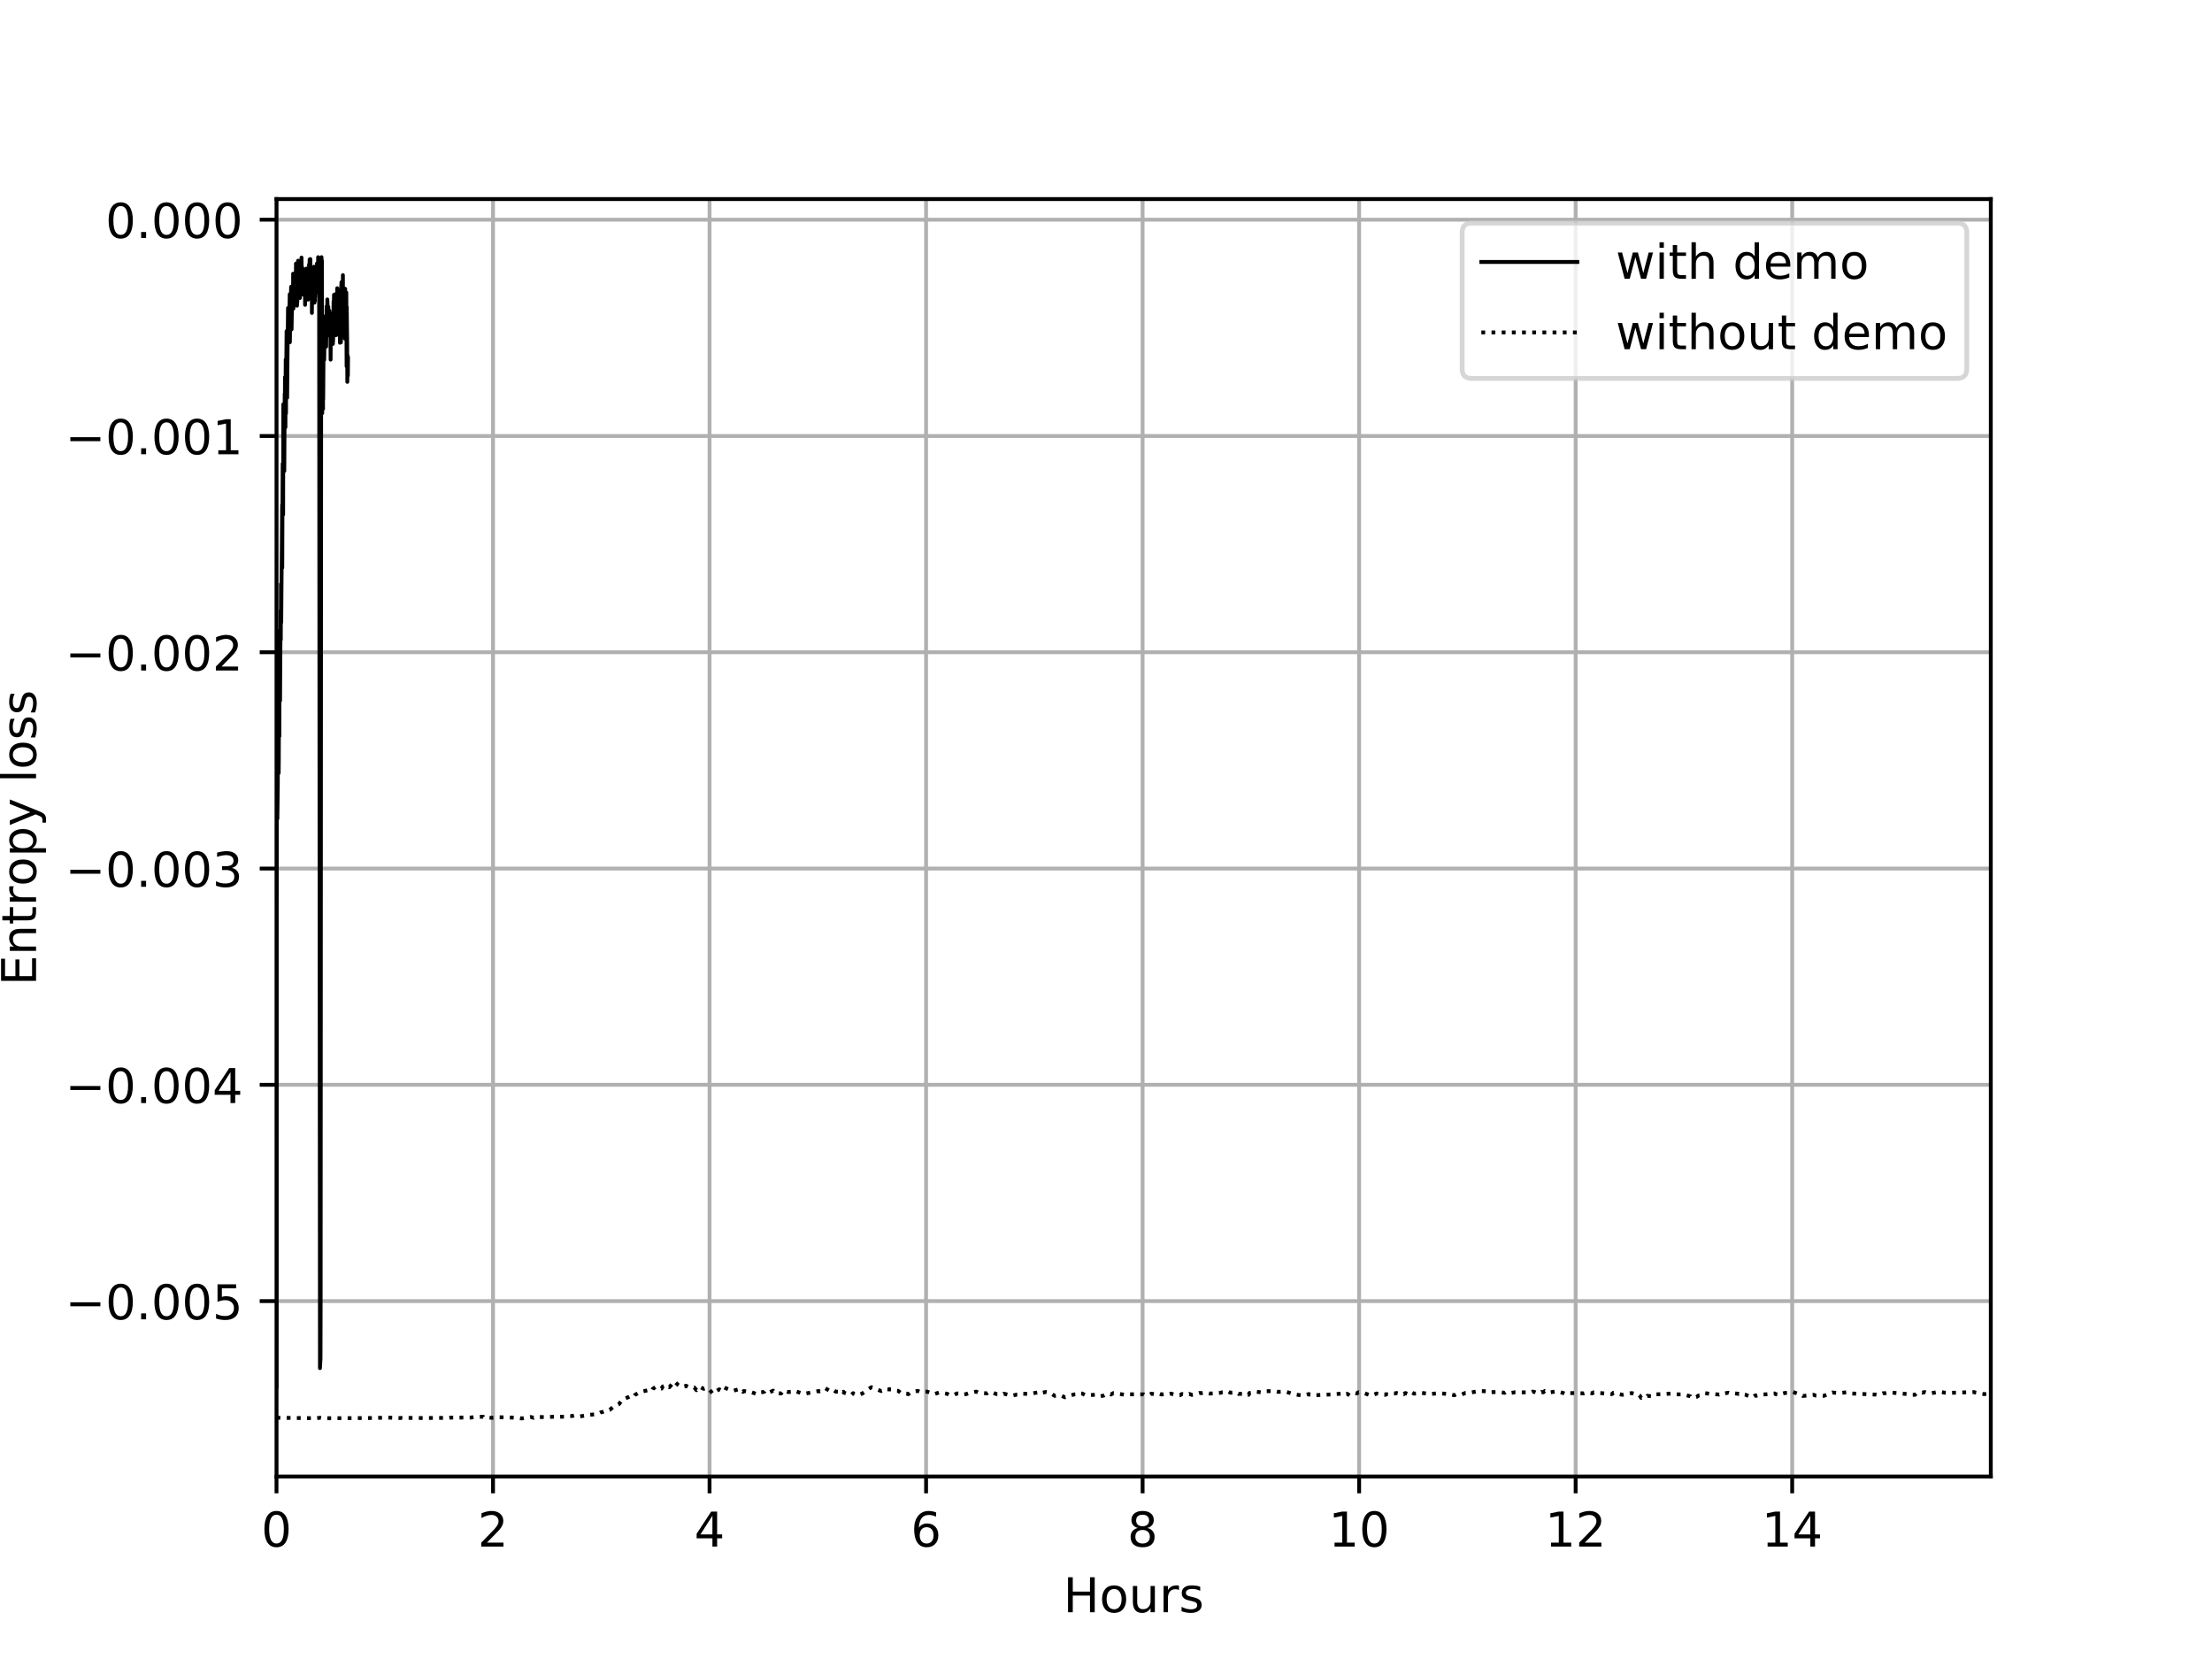 <?xml version="1.0" encoding="utf-8" standalone="no"?>
<!DOCTYPE svg PUBLIC "-//W3C//DTD SVG 1.1//EN"
  "http://www.w3.org/Graphics/SVG/1.1/DTD/svg11.dtd">
<!-- Created with matplotlib (https://matplotlib.org/) -->
<svg height="345.6pt" version="1.1" viewBox="0 0 460.8 345.6" width="460.8pt" xmlns="http://www.w3.org/2000/svg" xmlns:xlink="http://www.w3.org/1999/xlink">
 <defs>
  <style type="text/css">
*{stroke-linecap:butt;stroke-linejoin:round;}
  </style>
 </defs>
 <g id="figure_1">
  <g id="patch_1">
   <path d="M 0 345.6
L 460.8 345.6
L 460.8 0
L 0 0
z
" style="fill:#ffffff;"/>
  </g>
  <g id="axes_1">
   <g id="patch_2">
    <path d="M 57.6 307.584
L 414.72 307.584
L 414.72 41.472
L 57.6 41.472
z
" style="fill:#ffffff;"/>
   </g>
   <g id="matplotlib.axis_1">
    <g id="xtick_1">
     <g id="line2d_1">
      <path clip-path="url(#p674a48232e)" d="M 57.6 307.584
L 57.6 41.472
" style="fill:none;stroke:#b0b0b0;stroke-linecap:square;stroke-width:0.8;"/>
     </g>
     <g id="line2d_2">
      <defs>
       <path d="M 0 0
L 0 3.5
" id="m08e0ac3ae7" style="stroke:#000000;stroke-width:0.8;"/>
      </defs>
      <g>
       <use style="stroke:#000000;stroke-width:0.8;" x="57.6" xlink:href="#m08e0ac3ae7" y="307.584"/>
      </g>
     </g>
     <g id="text_1">
      <!-- 0 -->
      <defs>
       <path d="M 31.781 66.406
Q 24.172 66.406 20.328 58.906
Q 16.5 51.422 16.5 36.375
Q 16.5 21.391 20.328 13.891
Q 24.172 6.391 31.781 6.391
Q 39.453 6.391 43.281 13.891
Q 47.125 21.391 47.125 36.375
Q 47.125 51.422 43.281 58.906
Q 39.453 66.406 31.781 66.406
z
M 31.781 74.219
Q 44.047 74.219 50.516 64.516
Q 56.984 54.828 56.984 36.375
Q 56.984 17.969 50.516 8.266
Q 44.047 -1.422 31.781 -1.422
Q 19.531 -1.422 13.062 8.266
Q 6.594 17.969 6.594 36.375
Q 6.594 54.828 13.062 64.516
Q 19.531 74.219 31.781 74.219
z
" id="DejaVuSans-48"/>
      </defs>
      <g transform="translate(54.419 322.182)scale(0.1 -0.1)">
       <use xlink:href="#DejaVuSans-48"/>
      </g>
     </g>
    </g>
    <g id="xtick_2">
     <g id="line2d_3">
      <path clip-path="url(#p674a48232e)" d="M 102.706 307.584
L 102.706 41.472
" style="fill:none;stroke:#b0b0b0;stroke-linecap:square;stroke-width:0.8;"/>
     </g>
     <g id="line2d_4">
      <g>
       <use style="stroke:#000000;stroke-width:0.8;" x="102.706" xlink:href="#m08e0ac3ae7" y="307.584"/>
      </g>
     </g>
     <g id="text_2">
      <!-- 2 -->
      <defs>
       <path d="M 19.188 8.297
L 53.609 8.297
L 53.609 0
L 7.328 0
L 7.328 8.297
Q 12.938 14.109 22.625 23.891
Q 32.328 33.688 34.812 36.531
Q 39.547 41.844 41.422 45.531
Q 43.312 49.219 43.312 52.781
Q 43.312 58.594 39.234 62.25
Q 35.156 65.922 28.609 65.922
Q 23.969 65.922 18.812 64.312
Q 13.672 62.703 7.812 59.422
L 7.812 69.391
Q 13.766 71.781 18.938 73
Q 24.125 74.219 28.422 74.219
Q 39.75 74.219 46.484 68.547
Q 53.219 62.891 53.219 53.422
Q 53.219 48.922 51.531 44.891
Q 49.859 40.875 45.406 35.406
Q 44.188 33.984 37.641 27.219
Q 31.109 20.453 19.188 8.297
z
" id="DejaVuSans-50"/>
      </defs>
      <g transform="translate(99.525 322.182)scale(0.1 -0.1)">
       <use xlink:href="#DejaVuSans-50"/>
      </g>
     </g>
    </g>
    <g id="xtick_3">
     <g id="line2d_5">
      <path clip-path="url(#p674a48232e)" d="M 147.812 307.584
L 147.812 41.472
" style="fill:none;stroke:#b0b0b0;stroke-linecap:square;stroke-width:0.8;"/>
     </g>
     <g id="line2d_6">
      <g>
       <use style="stroke:#000000;stroke-width:0.8;" x="147.812" xlink:href="#m08e0ac3ae7" y="307.584"/>
      </g>
     </g>
     <g id="text_3">
      <!-- 4 -->
      <defs>
       <path d="M 37.797 64.312
L 12.891 25.391
L 37.797 25.391
z
M 35.203 72.906
L 47.609 72.906
L 47.609 25.391
L 58.016 25.391
L 58.016 17.188
L 47.609 17.188
L 47.609 0
L 37.797 0
L 37.797 17.188
L 4.891 17.188
L 4.891 26.703
z
" id="DejaVuSans-52"/>
      </defs>
      <g transform="translate(144.631 322.182)scale(0.1 -0.1)">
       <use xlink:href="#DejaVuSans-52"/>
      </g>
     </g>
    </g>
    <g id="xtick_4">
     <g id="line2d_7">
      <path clip-path="url(#p674a48232e)" d="M 192.919 307.584
L 192.919 41.472
" style="fill:none;stroke:#b0b0b0;stroke-linecap:square;stroke-width:0.8;"/>
     </g>
     <g id="line2d_8">
      <g>
       <use style="stroke:#000000;stroke-width:0.8;" x="192.919" xlink:href="#m08e0ac3ae7" y="307.584"/>
      </g>
     </g>
     <g id="text_4">
      <!-- 6 -->
      <defs>
       <path d="M 33.016 40.375
Q 26.375 40.375 22.484 35.828
Q 18.609 31.297 18.609 23.391
Q 18.609 15.531 22.484 10.953
Q 26.375 6.391 33.016 6.391
Q 39.656 6.391 43.531 10.953
Q 47.406 15.531 47.406 23.391
Q 47.406 31.297 43.531 35.828
Q 39.656 40.375 33.016 40.375
z
M 52.594 71.297
L 52.594 62.312
Q 48.875 64.062 45.094 64.984
Q 41.312 65.922 37.594 65.922
Q 27.828 65.922 22.672 59.328
Q 17.531 52.734 16.797 39.406
Q 19.672 43.656 24.016 45.922
Q 28.375 48.188 33.594 48.188
Q 44.578 48.188 50.953 41.516
Q 57.328 34.859 57.328 23.391
Q 57.328 12.156 50.688 5.359
Q 44.047 -1.422 33.016 -1.422
Q 20.359 -1.422 13.672 8.266
Q 6.984 17.969 6.984 36.375
Q 6.984 53.656 15.188 63.938
Q 23.391 74.219 37.203 74.219
Q 40.922 74.219 44.703 73.484
Q 48.484 72.75 52.594 71.297
z
" id="DejaVuSans-54"/>
      </defs>
      <g transform="translate(189.737 322.182)scale(0.1 -0.1)">
       <use xlink:href="#DejaVuSans-54"/>
      </g>
     </g>
    </g>
    <g id="xtick_5">
     <g id="line2d_9">
      <path clip-path="url(#p674a48232e)" d="M 238.025 307.584
L 238.025 41.472
" style="fill:none;stroke:#b0b0b0;stroke-linecap:square;stroke-width:0.8;"/>
     </g>
     <g id="line2d_10">
      <g>
       <use style="stroke:#000000;stroke-width:0.8;" x="238.025" xlink:href="#m08e0ac3ae7" y="307.584"/>
      </g>
     </g>
     <g id="text_5">
      <!-- 8 -->
      <defs>
       <path d="M 31.781 34.625
Q 24.75 34.625 20.719 30.859
Q 16.703 27.094 16.703 20.516
Q 16.703 13.922 20.719 10.156
Q 24.75 6.391 31.781 6.391
Q 38.812 6.391 42.859 10.172
Q 46.922 13.969 46.922 20.516
Q 46.922 27.094 42.891 30.859
Q 38.875 34.625 31.781 34.625
z
M 21.922 38.812
Q 15.578 40.375 12.031 44.719
Q 8.5 49.078 8.5 55.328
Q 8.5 64.062 14.719 69.141
Q 20.953 74.219 31.781 74.219
Q 42.672 74.219 48.875 69.141
Q 55.078 64.062 55.078 55.328
Q 55.078 49.078 51.531 44.719
Q 48 40.375 41.703 38.812
Q 48.828 37.156 52.797 32.312
Q 56.781 27.484 56.781 20.516
Q 56.781 9.906 50.312 4.234
Q 43.844 -1.422 31.781 -1.422
Q 19.734 -1.422 13.25 4.234
Q 6.781 9.906 6.781 20.516
Q 6.781 27.484 10.781 32.312
Q 14.797 37.156 21.922 38.812
z
M 18.312 54.391
Q 18.312 48.734 21.844 45.562
Q 25.391 42.391 31.781 42.391
Q 38.141 42.391 41.719 45.562
Q 45.312 48.734 45.312 54.391
Q 45.312 60.062 41.719 63.234
Q 38.141 66.406 31.781 66.406
Q 25.391 66.406 21.844 63.234
Q 18.312 60.062 18.312 54.391
z
" id="DejaVuSans-56"/>
      </defs>
      <g transform="translate(234.844 322.182)scale(0.1 -0.1)">
       <use xlink:href="#DejaVuSans-56"/>
      </g>
     </g>
    </g>
    <g id="xtick_6">
     <g id="line2d_11">
      <path clip-path="url(#p674a48232e)" d="M 283.131 307.584
L 283.131 41.472
" style="fill:none;stroke:#b0b0b0;stroke-linecap:square;stroke-width:0.8;"/>
     </g>
     <g id="line2d_12">
      <g>
       <use style="stroke:#000000;stroke-width:0.8;" x="283.131" xlink:href="#m08e0ac3ae7" y="307.584"/>
      </g>
     </g>
     <g id="text_6">
      <!-- 10 -->
      <defs>
       <path d="M 12.406 8.297
L 28.516 8.297
L 28.516 63.922
L 10.984 60.406
L 10.984 69.391
L 28.422 72.906
L 38.281 72.906
L 38.281 8.297
L 54.391 8.297
L 54.391 0
L 12.406 0
z
" id="DejaVuSans-49"/>
      </defs>
      <g transform="translate(276.769 322.182)scale(0.1 -0.1)">
       <use xlink:href="#DejaVuSans-49"/>
       <use x="63.623" xlink:href="#DejaVuSans-48"/>
      </g>
     </g>
    </g>
    <g id="xtick_7">
     <g id="line2d_13">
      <path clip-path="url(#p674a48232e)" d="M 328.237 307.584
L 328.237 41.472
" style="fill:none;stroke:#b0b0b0;stroke-linecap:square;stroke-width:0.8;"/>
     </g>
     <g id="line2d_14">
      <g>
       <use style="stroke:#000000;stroke-width:0.8;" x="328.237" xlink:href="#m08e0ac3ae7" y="307.584"/>
      </g>
     </g>
     <g id="text_7">
      <!-- 12 -->
      <g transform="translate(321.875 322.182)scale(0.1 -0.1)">
       <use xlink:href="#DejaVuSans-49"/>
       <use x="63.623" xlink:href="#DejaVuSans-50"/>
      </g>
     </g>
    </g>
    <g id="xtick_8">
     <g id="line2d_15">
      <path clip-path="url(#p674a48232e)" d="M 373.344 307.584
L 373.344 41.472
" style="fill:none;stroke:#b0b0b0;stroke-linecap:square;stroke-width:0.8;"/>
     </g>
     <g id="line2d_16">
      <g>
       <use style="stroke:#000000;stroke-width:0.8;" x="373.344" xlink:href="#m08e0ac3ae7" y="307.584"/>
      </g>
     </g>
     <g id="text_8">
      <!-- 14 -->
      <g transform="translate(366.981 322.182)scale(0.1 -0.1)">
       <use xlink:href="#DejaVuSans-49"/>
       <use x="63.623" xlink:href="#DejaVuSans-52"/>
      </g>
     </g>
    </g>
    <g id="text_9">
     <!-- Hours -->
     <defs>
      <path d="M 9.812 72.906
L 19.672 72.906
L 19.672 43.016
L 55.516 43.016
L 55.516 72.906
L 65.375 72.906
L 65.375 0
L 55.516 0
L 55.516 34.719
L 19.672 34.719
L 19.672 0
L 9.812 0
z
" id="DejaVuSans-72"/>
      <path d="M 30.609 48.391
Q 23.391 48.391 19.188 42.75
Q 14.984 37.109 14.984 27.297
Q 14.984 17.484 19.156 11.844
Q 23.344 6.203 30.609 6.203
Q 37.797 6.203 41.984 11.859
Q 46.188 17.531 46.188 27.297
Q 46.188 37.016 41.984 42.703
Q 37.797 48.391 30.609 48.391
z
M 30.609 56
Q 42.328 56 49.016 48.375
Q 55.719 40.766 55.719 27.297
Q 55.719 13.875 49.016 6.219
Q 42.328 -1.422 30.609 -1.422
Q 18.844 -1.422 12.172 6.219
Q 5.516 13.875 5.516 27.297
Q 5.516 40.766 12.172 48.375
Q 18.844 56 30.609 56
z
" id="DejaVuSans-111"/>
      <path d="M 8.5 21.578
L 8.5 54.688
L 17.484 54.688
L 17.484 21.922
Q 17.484 14.156 20.5 10.266
Q 23.531 6.391 29.594 6.391
Q 36.859 6.391 41.078 11.031
Q 45.312 15.672 45.312 23.688
L 45.312 54.688
L 54.297 54.688
L 54.297 0
L 45.312 0
L 45.312 8.406
Q 42.047 3.422 37.719 1
Q 33.406 -1.422 27.688 -1.422
Q 18.266 -1.422 13.375 4.438
Q 8.5 10.297 8.5 21.578
z
M 31.109 56
z
" id="DejaVuSans-117"/>
      <path d="M 41.109 46.297
Q 39.594 47.172 37.812 47.578
Q 36.031 48 33.891 48
Q 26.266 48 22.188 43.047
Q 18.109 38.094 18.109 28.812
L 18.109 0
L 9.078 0
L 9.078 54.688
L 18.109 54.688
L 18.109 46.188
Q 20.953 51.172 25.484 53.578
Q 30.031 56 36.531 56
Q 37.453 56 38.578 55.875
Q 39.703 55.766 41.062 55.516
z
" id="DejaVuSans-114"/>
      <path d="M 44.281 53.078
L 44.281 44.578
Q 40.484 46.531 36.375 47.5
Q 32.281 48.484 27.875 48.484
Q 21.188 48.484 17.844 46.438
Q 14.5 44.391 14.5 40.281
Q 14.5 37.156 16.891 35.375
Q 19.281 33.594 26.516 31.984
L 29.594 31.297
Q 39.156 29.25 43.188 25.516
Q 47.219 21.781 47.219 15.094
Q 47.219 7.469 41.188 3.016
Q 35.156 -1.422 24.609 -1.422
Q 20.219 -1.422 15.453 -0.562
Q 10.688 0.297 5.422 2
L 5.422 11.281
Q 10.406 8.688 15.234 7.391
Q 20.062 6.109 24.812 6.109
Q 31.156 6.109 34.562 8.281
Q 37.984 10.453 37.984 14.406
Q 37.984 18.062 35.516 20.016
Q 33.062 21.969 24.703 23.781
L 21.578 24.516
Q 13.234 26.266 9.516 29.906
Q 5.812 33.547 5.812 39.891
Q 5.812 47.609 11.281 51.797
Q 16.75 56 26.812 56
Q 31.781 56 36.172 55.266
Q 40.578 54.547 44.281 53.078
z
" id="DejaVuSans-115"/>
     </defs>
     <g transform="translate(221.512 335.861)scale(0.1 -0.1)">
      <use xlink:href="#DejaVuSans-72"/>
      <use x="75.195" xlink:href="#DejaVuSans-111"/>
      <use x="136.377" xlink:href="#DejaVuSans-117"/>
      <use x="199.756" xlink:href="#DejaVuSans-114"/>
      <use x="240.869" xlink:href="#DejaVuSans-115"/>
     </g>
    </g>
   </g>
   <g id="matplotlib.axis_2">
    <g id="ytick_1">
     <g id="line2d_17">
      <path clip-path="url(#p674a48232e)" d="M 57.6 271.042
L 414.72 271.042
" style="fill:none;stroke:#b0b0b0;stroke-linecap:square;stroke-width:0.8;"/>
     </g>
     <g id="line2d_18">
      <defs>
       <path d="M 0 0
L -3.5 0
" id="m6e531e4ff1" style="stroke:#000000;stroke-width:0.8;"/>
      </defs>
      <g>
       <use style="stroke:#000000;stroke-width:0.8;" x="57.6" xlink:href="#m6e531e4ff1" y="271.042"/>
      </g>
     </g>
     <g id="text_10">
      <!-- −0.005 -->
      <defs>
       <path d="M 10.594 35.5
L 73.188 35.5
L 73.188 27.203
L 10.594 27.203
z
" id="DejaVuSans-8722"/>
       <path d="M 10.688 12.406
L 21 12.406
L 21 0
L 10.688 0
z
" id="DejaVuSans-46"/>
       <path d="M 10.797 72.906
L 49.516 72.906
L 49.516 64.594
L 19.828 64.594
L 19.828 46.734
Q 21.969 47.469 24.109 47.828
Q 26.266 48.188 28.422 48.188
Q 40.625 48.188 47.75 41.5
Q 54.891 34.812 54.891 23.391
Q 54.891 11.625 47.562 5.094
Q 40.234 -1.422 26.906 -1.422
Q 22.312 -1.422 17.547 -0.641
Q 12.797 0.141 7.719 1.703
L 7.719 11.625
Q 12.109 9.234 16.797 8.062
Q 21.484 6.891 26.703 6.891
Q 35.156 6.891 40.078 11.328
Q 45.016 15.766 45.016 23.391
Q 45.016 31 40.078 35.438
Q 35.156 39.891 26.703 39.891
Q 22.75 39.891 18.812 39.016
Q 14.891 38.141 10.797 36.281
z
" id="DejaVuSans-53"/>
      </defs>
      <g transform="translate(13.592 274.841)scale(0.1 -0.1)">
       <use xlink:href="#DejaVuSans-8722"/>
       <use x="83.789" xlink:href="#DejaVuSans-48"/>
       <use x="147.412" xlink:href="#DejaVuSans-46"/>
       <use x="179.199" xlink:href="#DejaVuSans-48"/>
       <use x="242.822" xlink:href="#DejaVuSans-48"/>
       <use x="306.445" xlink:href="#DejaVuSans-53"/>
      </g>
     </g>
    </g>
    <g id="ytick_2">
     <g id="line2d_19">
      <path clip-path="url(#p674a48232e)" d="M 57.6 225.987
L 414.72 225.987
" style="fill:none;stroke:#b0b0b0;stroke-linecap:square;stroke-width:0.8;"/>
     </g>
     <g id="line2d_20">
      <g>
       <use style="stroke:#000000;stroke-width:0.8;" x="57.6" xlink:href="#m6e531e4ff1" y="225.987"/>
      </g>
     </g>
     <g id="text_11">
      <!-- −0.004 -->
      <g transform="translate(13.592 229.787)scale(0.1 -0.1)">
       <use xlink:href="#DejaVuSans-8722"/>
       <use x="83.789" xlink:href="#DejaVuSans-48"/>
       <use x="147.412" xlink:href="#DejaVuSans-46"/>
       <use x="179.199" xlink:href="#DejaVuSans-48"/>
       <use x="242.822" xlink:href="#DejaVuSans-48"/>
       <use x="306.445" xlink:href="#DejaVuSans-52"/>
      </g>
     </g>
    </g>
    <g id="ytick_3">
     <g id="line2d_21">
      <path clip-path="url(#p674a48232e)" d="M 57.6 180.933
L 414.72 180.933
" style="fill:none;stroke:#b0b0b0;stroke-linecap:square;stroke-width:0.8;"/>
     </g>
     <g id="line2d_22">
      <g>
       <use style="stroke:#000000;stroke-width:0.8;" x="57.6" xlink:href="#m6e531e4ff1" y="180.933"/>
      </g>
     </g>
     <g id="text_12">
      <!-- −0.003 -->
      <defs>
       <path d="M 40.578 39.312
Q 47.656 37.797 51.625 33
Q 55.609 28.219 55.609 21.188
Q 55.609 10.406 48.188 4.484
Q 40.766 -1.422 27.094 -1.422
Q 22.516 -1.422 17.656 -0.516
Q 12.797 0.391 7.625 2.203
L 7.625 11.719
Q 11.719 9.328 16.594 8.109
Q 21.484 6.891 26.812 6.891
Q 36.078 6.891 40.938 10.547
Q 45.797 14.203 45.797 21.188
Q 45.797 27.641 41.281 31.266
Q 36.766 34.906 28.719 34.906
L 20.219 34.906
L 20.219 43.016
L 29.109 43.016
Q 36.375 43.016 40.234 45.922
Q 44.094 48.828 44.094 54.297
Q 44.094 59.906 40.109 62.906
Q 36.141 65.922 28.719 65.922
Q 24.656 65.922 20.016 65.031
Q 15.375 64.156 9.812 62.312
L 9.812 71.094
Q 15.438 72.656 20.344 73.438
Q 25.25 74.219 29.594 74.219
Q 40.828 74.219 47.359 69.109
Q 53.906 64.016 53.906 55.328
Q 53.906 49.266 50.438 45.094
Q 46.969 40.922 40.578 39.312
z
" id="DejaVuSans-51"/>
      </defs>
      <g transform="translate(13.592 184.733)scale(0.1 -0.1)">
       <use xlink:href="#DejaVuSans-8722"/>
       <use x="83.789" xlink:href="#DejaVuSans-48"/>
       <use x="147.412" xlink:href="#DejaVuSans-46"/>
       <use x="179.199" xlink:href="#DejaVuSans-48"/>
       <use x="242.822" xlink:href="#DejaVuSans-48"/>
       <use x="306.445" xlink:href="#DejaVuSans-51"/>
      </g>
     </g>
    </g>
    <g id="ytick_4">
     <g id="line2d_23">
      <path clip-path="url(#p674a48232e)" d="M 57.6 135.879
L 414.72 135.879
" style="fill:none;stroke:#b0b0b0;stroke-linecap:square;stroke-width:0.8;"/>
     </g>
     <g id="line2d_24">
      <g>
       <use style="stroke:#000000;stroke-width:0.8;" x="57.6" xlink:href="#m6e531e4ff1" y="135.879"/>
      </g>
     </g>
     <g id="text_13">
      <!-- −0.002 -->
      <g transform="translate(13.592 139.678)scale(0.1 -0.1)">
       <use xlink:href="#DejaVuSans-8722"/>
       <use x="83.789" xlink:href="#DejaVuSans-48"/>
       <use x="147.412" xlink:href="#DejaVuSans-46"/>
       <use x="179.199" xlink:href="#DejaVuSans-48"/>
       <use x="242.822" xlink:href="#DejaVuSans-48"/>
       <use x="306.445" xlink:href="#DejaVuSans-50"/>
      </g>
     </g>
    </g>
    <g id="ytick_5">
     <g id="line2d_25">
      <path clip-path="url(#p674a48232e)" d="M 57.6 90.825
L 414.72 90.825
" style="fill:none;stroke:#b0b0b0;stroke-linecap:square;stroke-width:0.8;"/>
     </g>
     <g id="line2d_26">
      <g>
       <use style="stroke:#000000;stroke-width:0.8;" x="57.6" xlink:href="#m6e531e4ff1" y="90.825"/>
      </g>
     </g>
     <g id="text_14">
      <!-- −0.001 -->
      <g transform="translate(13.592 94.624)scale(0.1 -0.1)">
       <use xlink:href="#DejaVuSans-8722"/>
       <use x="83.789" xlink:href="#DejaVuSans-48"/>
       <use x="147.412" xlink:href="#DejaVuSans-46"/>
       <use x="179.199" xlink:href="#DejaVuSans-48"/>
       <use x="242.822" xlink:href="#DejaVuSans-48"/>
       <use x="306.445" xlink:href="#DejaVuSans-49"/>
      </g>
     </g>
    </g>
    <g id="ytick_6">
     <g id="line2d_27">
      <path clip-path="url(#p674a48232e)" d="M 57.6 45.771
L 414.72 45.771
" style="fill:none;stroke:#b0b0b0;stroke-linecap:square;stroke-width:0.8;"/>
     </g>
     <g id="line2d_28">
      <g>
       <use style="stroke:#000000;stroke-width:0.8;" x="57.6" xlink:href="#m6e531e4ff1" y="45.771"/>
      </g>
     </g>
     <g id="text_15">
      <!-- 0.000 -->
      <g transform="translate(21.972 49.57)scale(0.1 -0.1)">
       <use xlink:href="#DejaVuSans-48"/>
       <use x="63.623" xlink:href="#DejaVuSans-46"/>
       <use x="95.41" xlink:href="#DejaVuSans-48"/>
       <use x="159.033" xlink:href="#DejaVuSans-48"/>
       <use x="222.656" xlink:href="#DejaVuSans-48"/>
      </g>
     </g>
    </g>
    <g id="text_16">
     <!-- Entropy loss -->
     <defs>
      <path d="M 9.812 72.906
L 55.906 72.906
L 55.906 64.594
L 19.672 64.594
L 19.672 43.016
L 54.391 43.016
L 54.391 34.719
L 19.672 34.719
L 19.672 8.297
L 56.781 8.297
L 56.781 0
L 9.812 0
z
" id="DejaVuSans-69"/>
      <path d="M 54.891 33.016
L 54.891 0
L 45.906 0
L 45.906 32.719
Q 45.906 40.484 42.875 44.328
Q 39.844 48.188 33.797 48.188
Q 26.516 48.188 22.312 43.547
Q 18.109 38.922 18.109 30.906
L 18.109 0
L 9.078 0
L 9.078 54.688
L 18.109 54.688
L 18.109 46.188
Q 21.344 51.125 25.703 53.562
Q 30.078 56 35.797 56
Q 45.219 56 50.047 50.172
Q 54.891 44.344 54.891 33.016
z
" id="DejaVuSans-110"/>
      <path d="M 18.312 70.219
L 18.312 54.688
L 36.812 54.688
L 36.812 47.703
L 18.312 47.703
L 18.312 18.016
Q 18.312 11.328 20.141 9.422
Q 21.969 7.516 27.594 7.516
L 36.812 7.516
L 36.812 0
L 27.594 0
Q 17.188 0 13.234 3.875
Q 9.281 7.766 9.281 18.016
L 9.281 47.703
L 2.688 47.703
L 2.688 54.688
L 9.281 54.688
L 9.281 70.219
z
" id="DejaVuSans-116"/>
      <path d="M 18.109 8.203
L 18.109 -20.797
L 9.078 -20.797
L 9.078 54.688
L 18.109 54.688
L 18.109 46.391
Q 20.953 51.266 25.266 53.625
Q 29.594 56 35.594 56
Q 45.562 56 51.781 48.094
Q 58.016 40.188 58.016 27.297
Q 58.016 14.406 51.781 6.484
Q 45.562 -1.422 35.594 -1.422
Q 29.594 -1.422 25.266 0.953
Q 20.953 3.328 18.109 8.203
z
M 48.688 27.297
Q 48.688 37.203 44.609 42.844
Q 40.531 48.484 33.406 48.484
Q 26.266 48.484 22.188 42.844
Q 18.109 37.203 18.109 27.297
Q 18.109 17.391 22.188 11.75
Q 26.266 6.109 33.406 6.109
Q 40.531 6.109 44.609 11.75
Q 48.688 17.391 48.688 27.297
z
" id="DejaVuSans-112"/>
      <path d="M 32.172 -5.078
Q 28.375 -14.844 24.75 -17.812
Q 21.141 -20.797 15.094 -20.797
L 7.906 -20.797
L 7.906 -13.281
L 13.188 -13.281
Q 16.891 -13.281 18.938 -11.516
Q 21 -9.766 23.484 -3.219
L 25.094 0.875
L 2.984 54.688
L 12.5 54.688
L 29.594 11.922
L 46.688 54.688
L 56.203 54.688
z
" id="DejaVuSans-121"/>
      <path id="DejaVuSans-32"/>
      <path d="M 9.422 75.984
L 18.406 75.984
L 18.406 0
L 9.422 0
z
" id="DejaVuSans-108"/>
     </defs>
     <g transform="translate(7.513 205.31)rotate(-90)scale(0.1 -0.1)">
      <use xlink:href="#DejaVuSans-69"/>
      <use x="63.184" xlink:href="#DejaVuSans-110"/>
      <use x="126.562" xlink:href="#DejaVuSans-116"/>
      <use x="165.771" xlink:href="#DejaVuSans-114"/>
      <use x="206.854" xlink:href="#DejaVuSans-111"/>
      <use x="268.035" xlink:href="#DejaVuSans-112"/>
      <use x="331.512" xlink:href="#DejaVuSans-121"/>
      <use x="390.691" xlink:href="#DejaVuSans-32"/>
      <use x="422.479" xlink:href="#DejaVuSans-108"/>
      <use x="450.262" xlink:href="#DejaVuSans-111"/>
      <use x="511.443" xlink:href="#DejaVuSans-115"/>
      <use x="563.543" xlink:href="#DejaVuSans-115"/>
     </g>
    </g>
   </g>
   <g id="line2d_29">
    <path clip-path="url(#p674a48232e)" d="M 57.6 288.878
L 57.661 154.971
L 57.749 156.207
L 57.78 170.551
L 57.869 163.387
L 57.898 155.412
L 57.987 158.948
L 58.019 158.604
L 58.05 161.063
L 58.078 158.269
L 58.106 148.136
L 58.196 153.374
L 58.255 131.316
L 58.313 144.669
L 58.343 145.981
L 58.462 127.125
L 58.497 133.285
L 58.527 121.645
L 58.586 129.69
L 58.71 113.386
L 58.771 105.182
L 58.8 118.265
L 58.859 102.64
L 58.891 96.592
L 58.948 103.841
L 58.983 107.185
L 59.018 84.215
L 59.107 90.614
L 59.165 92.5
L 59.223 98.122
L 59.31 82.031
L 59.342 85.628
L 59.371 78.559
L 59.43 80.467
L 59.46 89.023
L 59.52 74.867
L 59.579 86.119
L 59.61 78.719
L 59.702 68.97
L 59.76 69.876
L 59.821 82.847
L 59.881 75.229
L 60 64.162
L 60.029 71.215
L 60.117 70.475
L 60.266 65.876
L 60.355 61.293
L 60.386 71.292
L 60.474 65.195
L 60.65 59.72
L 60.741 68.622
L 60.8 64.862
L 60.828 64.637
L 60.977 61.218
L 61.037 62.446
L 61.065 57.014
L 61.122 64.274
L 61.214 59.829
L 61.242 62.255
L 61.302 58.899
L 61.391 59.434
L 61.422 60.991
L 61.451 57.691
L 61.479 57.962
L 61.598 61.123
L 61.658 54.903
L 61.715 59.232
L 61.835 57.095
L 61.864 63.689
L 61.953 62.516
L 62.098 54.301
L 62.128 61.339
L 62.187 59.131
L 62.216 55.45
L 62.276 55.512
L 62.335 54.638
L 62.393 59.99
L 62.424 56.66
L 62.483 62.077
L 62.513 58.881
L 62.541 58.669
L 62.572 59.706
L 62.6 56.898
L 62.661 57.23
L 62.721 57.143
L 62.75 60.516
L 62.807 53.653
L 62.868 57.022
L 62.898 57.29
L 62.984 59.593
L 62.954 55.732
L 63.015 59.173
L 63.045 59.086
L 63.104 56.032
L 63.134 58.583
L 63.192 61.397
L 63.222 60.755
L 63.287 56.756
L 63.345 57.793
L 63.372 61.028
L 63.431 58.546
L 63.52 56.236
L 63.55 63.508
L 63.64 60.249
L 63.673 57.254
L 63.703 61.228
L 63.733 57.944
L 63.793 55.953
L 63.881 61.473
L 63.969 57.436
L 63.999 59.201
L 64.028 58.381
L 64.057 58.93
L 64.087 61.606
L 64.117 57.349
L 64.146 56.151
L 64.176 62.419
L 64.235 58.686
L 64.294 55.926
L 64.325 62.076
L 64.381 55.095
L 64.412 59.735
L 64.5 54.042
L 64.47 60.153
L 64.529 57.424
L 64.559 58.763
L 64.59 55.379
L 64.62 56.729
L 64.65 53.966
L 64.679 59.547
L 64.738 62.028
L 64.825 55.864
L 64.856 57.08
L 64.945 56.638
L 64.974 65.188
L 65.063 56.663
L 65.093 60.504
L 65.152 59.129
L 65.182 60.122
L 65.211 61.944
L 65.24 58.063
L 65.272 59.977
L 65.419 55.555
L 65.508 63.051
L 65.538 59.166
L 65.567 58.161
L 65.594 62.72
L 65.625 56.705
L 65.655 61.084
L 65.684 56.872
L 65.774 57.631
L 65.832 56.833
L 65.862 60.265
L 65.95 56.247
L 65.98 57.042
L 66.008 58.819
L 66.038 54.872
L 66.067 56.994
L 66.096 54.826
L 66.156 57.551
L 66.242 60.153
L 66.271 53.572
L 66.36 57.189
L 66.447 61.793
L 66.48 61.279
L 66.654 285.009
L 66.769 282.975
L 66.797 270.796
L 66.916 53.732
L 66.946 59.644
L 66.976 53.568
L 67.034 57.995
L 67.061 54.284
L 67.12 86.072
L 67.179 78.032
L 67.299 85.17
L 67.238 76.194
L 67.328 83.223
L 67.447 65.924
L 67.477 69.097
L 67.535 74.981
L 67.594 70.925
L 67.743 66.183
L 67.772 67.255
L 67.948 72.211
L 68.04 63.81
L 68.067 68.429
L 68.099 68.548
L 68.127 69.998
L 68.157 68.623
L 68.189 62.379
L 68.249 63.833
L 68.339 69.598
L 68.366 67.628
L 68.398 63.939
L 68.428 68.867
L 68.484 64.726
L 68.573 66.887
L 68.602 64.71
L 68.632 68.196
L 68.663 66.351
L 68.691 66.519
L 68.75 69.338
L 68.809 67.907
L 68.838 67.308
L 68.87 74.918
L 68.927 65.688
L 68.985 67.697
L 69.017 69.896
L 69.045 69.5
L 69.074 65.384
L 69.103 70.066
L 69.133 70.065
L 69.282 65.25
L 69.339 71.649
L 69.399 70.714
L 69.488 62.789
L 69.518 66.804
L 69.576 61.417
L 69.632 61.963
L 69.662 64.681
L 69.722 64.29
L 69.753 61.318
L 69.811 65.226
L 69.957 69.844
L 69.988 61.783
L 70.075 64.376
L 70.107 69.671
L 70.165 68.559
L 70.253 60.04
L 70.281 61.47
L 70.31 66.118
L 70.342 60.439
L 70.372 61.888
L 70.431 62.958
L 70.489 62.138
L 70.549 61.016
L 70.666 68.307
L 70.696 67.427
L 70.727 64.915
L 70.755 70.074
L 70.785 67.54
L 70.815 71.405
L 70.843 67.368
L 70.873 67.563
L 70.903 67.857
L 70.932 69.985
L 70.962 65.875
L 70.99 64.164
L 71.02 71.311
L 71.079 59.794
L 71.138 58.78
L 71.197 70.025
L 71.314 60.249
L 71.403 67.076
L 71.432 57.314
L 71.491 68.601
L 71.52 63.132
L 71.58 65.524
L 71.609 61.335
L 71.667 67.054
L 71.696 63.036
L 71.756 63.748
L 71.787 61.375
L 71.844 70.557
L 71.875 63.873
L 71.904 60.154
L 71.936 67.175
L 71.966 65.49
L 71.995 65.398
L 72.025 66.072
L 72.054 64.42
L 72.141 60.943
L 72.203 76.327
L 72.233 63.934
L 72.321 71.345
L 72.352 79.551
L 72.439 74.146
L 72.47 78.259
L 72.498 74.714
" style="fill:none;stroke:#000000;stroke-linecap:square;stroke-width:0.8;"/>
   </g>
   <g id="line2d_30">
    <path clip-path="url(#p674a48232e)" d="M 57.6 295.34
L 65.867 295.446
L 66.664 295.347
L 67.218 295.446
L 78.148 295.397
L 78.315 295.423
L 80.09 295.278
L 83.092 295.406
L 83.555 295.38
L 84.024 295.45
L 84.987 295.371
L 87.456 295.396
L 93.367 295.363
L 93.86 295.316
L 98.1 295.296
L 99.089 295.175
L 100.643 295.126
L 100.753 295.289
L 101.219 295.23
L 102.398 295.358
L 104.073 295.239
L 105.086 295.265
L 107.772 295.336
L 108.674 295.485
L 110.594 295.189
L 111.14 295.346
L 111.578 295.147
L 112.405 295.195
L 114.15 295.198
L 114.667 295.172
L 116.3 295.053
L 116.544 295.151
L 117.794 295.099
L 118.499 294.958
L 118.636 294.951
L 119.184 294.987
L 119.699 294.857
L 120.729 295.078
L 122.696 294.74
L 124.528 294.586
L 125.227 294.191
L 125.547 294.131
L 126.458 293.758
L 127.019 293.695
L 127.68 293.139
L 128.868 292.565
L 129.026 292.398
L 129.709 291.514
L 130.964 291.033
L 131.146 290.945
L 131.537 290.924
L 131.929 291.098
L 132.293 290.575
L 133.256 290.006
L 135.59 289.471
L 135.824 289.684
L 135.979 289.336
L 136.602 288.908
L 137.82 289.259
L 138.026 288.856
L 138.961 288.508
L 139.455 288.976
L 139.739 288.635
L 140.464 287.73
L 141.239 288.494
L 141.842 288.911
L 142.699 288.799
L 142.853 288.668
L 143.758 289.051
L 144.638 289.039
L 145.086 289.606
L 145.734 288.881
L 146.59 289.317
L 147.186 289.084
L 147.626 289.285
L 148.43 290.273
L 149.129 289.682
L 149.258 289.782
L 149.828 289.422
L 150.32 289.685
L 150.371 289.538
L 150.707 288.969
L 151.12 289.164
L 151.947 289.49
L 152.596 289.753
L 154.227 289.32
L 154.796 289.95
L 154.951 289.773
L 155.676 289.916
L 156.038 289.822
L 157.59 290.4
L 157.874 290.078
L 158.884 290.002
L 159.222 289.918
L 159.352 289.698
L 159.945 289.748
L 160.307 290.052
L 161.057 289.698
L 161.367 290.154
L 162.72 290.291
L 163.005 289.94
L 163.29 289.943
L 163.445 289.669
L 163.599 289.851
L 164.167 289.984
L 165.148 289.936
L 165.509 289.739
L 167.395 290.384
L 170.585 289.771
L 170.662 289.854
L 170.869 289.789
L 171.873 289.175
L 172.775 289.697
L 172.828 289.638
L 173.164 289.627
L 173.446 289.459
L 174.117 289.916
L 174.737 289.929
L 175.072 290.329
L 175.692 289.925
L 175.769 290.107
L 177.298 290.633
L 177.738 290.225
L 177.765 290.302
L 178.591 290.653
L 179.598 290.313
L 180.815 289.452
L 181.538 288.984
L 183.558 289.783
L 184.181 289.543
L 184.412 289.644
L 184.645 289.404
L 185.261 289.447
L 185.313 289.376
L 185.39 289.445
L 186.291 289.518
L 186.6 289.71
L 187.092 289.737
L 187.685 290.187
L 188.202 290.33
L 188.821 290.313
L 189.233 290.429
L 189.801 289.977
L 191.196 289.756
L 191.792 290.004
L 191.972 289.954
L 193.165 289.909
L 194.557 290.437
L 194.687 290.41
L 195.587 290.087
L 197.289 290.347
L 197.882 290.638
L 198.634 290.65
L 199.334 290.289
L 199.695 290.289
L 200.239 290.554
L 201.271 290.414
L 201.971 290.166
L 203.364 289.903
L 203.781 290.094
L 205.588 290.267
L 206.058 289.977
L 206.701 290.043
L 207.479 290.388
L 209.053 290.406
L 209.131 290.337
L 210.847 290.749
L 211.859 290.506
L 212.796 290.495
L 212.983 290.345
L 214.466 290.37
L 215.377 290.206
L 216.075 290.095
L 216.726 290.155
L 217.113 289.94
L 217.241 290.098
L 217.885 289.981
L 218.583 290.074
L 219.722 290.785
L 220.786 290.635
L 221.844 291.079
L 222.338 290.947
L 222.806 290.74
L 223.815 290.477
L 224.535 290.418
L 224.717 290.227
L 225.437 290.299
L 226.055 290.621
L 226.674 290.645
L 228.531 290.529
L 229.256 290.876
L 230.03 290.69
L 230.548 290.427
L 231.17 290.345
L 231.428 290.499
L 231.918 290.211
L 234.403 290.563
L 234.712 290.46
L 238.215 290.469
L 238.421 290.602
L 238.806 290.59
L 239.479 290.526
L 239.838 290.333
L 240.482 290.431
L 241.314 290.229
L 241.984 290.494
L 242.447 290.43
L 242.55 290.537
L 243.864 290.317
L 245.154 290.589
L 245.826 290.659
L 246.187 290.396
L 247.453 290.539
L 247.763 290.386
L 248.33 290.588
L 248.562 290.572
L 249.927 290.168
L 250.211 290.223
L 250.966 290.044
L 252.053 290.304
L 252.543 290.282
L 253.627 290.247
L 253.807 290.169
L 254.27 290.145
L 254.528 290.053
L 255.151 290.011
L 255.38 289.863
L 255.874 289.877
L 256.313 290.131
L 257.579 290.054
L 257.997 290.37
L 259.673 290.354
L 260.111 290.561
L 260.292 290.181
L 261.026 290.079
L 261.489 289.883
L 262.826 290.077
L 263.135 289.891
L 263.855 289.814
L 265.562 289.781
L 266.281 289.948
L 267.824 289.91
L 269.734 290.483
L 271.277 290.711
L 271.894 290.637
L 272.667 290.408
L 272.771 290.53
L 273.131 290.473
L 273.722 290.659
L 277.54 290.476
L 277.771 290.453
L 279.379 290.33
L 279.587 290.145
L 280.182 290.441
L 280.645 290.357
L 281.164 290.697
L 282.353 290.219
L 282.661 290.282
L 282.97 290.032
L 283.562 290.18
L 283.947 290.13
L 285.646 290.741
L 285.981 290.574
L 286.809 290.296
L 288.584 290.568
L 288.713 290.434
L 289.253 290.504
L 289.794 290.237
L 290.694 290.272
L 290.874 290.185
L 291.439 290.304
L 292.033 290.254
L 292.444 290.424
L 292.754 290.193
L 293.194 290.354
L 293.666 290.274
L 293.948 289.933
L 294.085 290.086
L 294.575 290.317
L 295.481 290.267
L 295.74 290.118
L 297.044 290.274
L 297.895 290.291
L 298.049 290.396
L 299.697 290.221
L 301.369 290.375
L 301.832 290.358
L 302.013 290.447
L 302.973 290.657
L 303.385 290.453
L 304.567 290.471
L 305.263 290.171
L 306.112 290.16
L 308.149 289.752
L 308.226 289.797
L 308.482 289.773
L 309.613 289.834
L 310.024 289.718
L 310.641 290.024
L 310.897 290.009
L 312.156 289.974
L 313.448 290.148
L 313.653 290.002
L 313.885 290.062
L 314.784 290.159
L 315.581 290.044
L 318.907 290.057
L 319.241 289.904
L 319.524 289.932
L 319.998 290.112
L 320.928 290.15
L 321.134 289.972
L 321.493 290.04
L 321.802 289.776
L 322.554 290.112
L 324.413 289.819
L 325.776 290.233
L 326.034 290.343
L 326.24 290.152
L 327.067 290.211
L 328.153 290.197
L 329.079 290.222
L 329.928 290.267
L 330.6 290.095
L 331.703 290.258
L 331.987 290.055
L 335.611 290.423
L 335.842 290.391
L 336.073 290.145
L 336.486 290.134
L 336.923 290.32
L 337.953 290.564
L 339.907 290.208
L 340.654 290.379
L 340.892 290.291
L 341.535 290.666
L 341.896 291.215
L 342.179 291.164
L 342.954 291.13
L 343.191 290.767
L 343.937 290.865
L 344.169 290.708
L 344.529 290.707
L 344.734 290.461
L 346.263 290.438
L 348.04 290.313
L 348.764 290.482
L 350.6 290.456
L 352.118 290.872
L 352.197 291.049
L 352.868 291.126
L 353.411 291.016
L 353.798 290.73
L 354.213 290.681
L 355.092 290.193
L 356.274 290.383
L 357.961 290.49
L 358.119 290.516
L 358.942 290.202
L 359.154 290.288
L 360.027 290.128
L 360.413 290.26
L 360.826 290.192
L 362.136 290.357
L 362.188 290.39
L 362.446 290.339
L 362.908 290.568
L 363.141 290.457
L 363.583 290.535
L 365.005 291.143
L 365.701 290.67
L 365.856 290.767
L 366.859 290.515
L 367.939 290.456
L 369.693 290.284
L 369.899 290.428
L 370.916 290.575
L 371.314 290.307
L 371.88 290.173
L 372.292 290.137
L 373.426 289.941
L 375.473 290.704
L 375.576 290.805
L 377.792 290.561
L 378.206 290.712
L 379.921 290.785
L 381.724 290.083
L 383.06 290.217
L 384.765 290.031
L 385.514 290.279
L 390.853 290.524
L 391.265 290.594
L 392.273 290.236
L 392.822 290.214
L 393.602 290.06
L 397.551 290.433
L 397.987 290.574
L 398.912 290.567
L 399.298 290.226
L 399.529 290.272
L 400.069 290.041
L 400.455 290.117
L 400.917 289.993
L 401.764 290.229
L 402.437 290.214
L 403.937 289.916
L 405.176 290.124
L 406.229 290.156
L 411.19 289.993
L 411.613 290.117
L 413.242 290.403
L 413.267 290.416
L 414.12 290.374
L 414.642 290.635
L 414.72 290.495
L 414.72 290.495
" style="fill:none;stroke:#000000;stroke-dasharray:0.8,1.32;stroke-dashoffset:0;stroke-width:0.8;"/>
   </g>
   <g id="patch_3">
    <path d="M 57.6 307.584
L 57.6 41.472
" style="fill:none;stroke:#000000;stroke-linecap:square;stroke-linejoin:miter;stroke-width:0.8;"/>
   </g>
   <g id="patch_4">
    <path d="M 414.72 307.584
L 414.72 41.472
" style="fill:none;stroke:#000000;stroke-linecap:square;stroke-linejoin:miter;stroke-width:0.8;"/>
   </g>
   <g id="patch_5">
    <path d="M 57.6 307.584
L 414.72 307.584
" style="fill:none;stroke:#000000;stroke-linecap:square;stroke-linejoin:miter;stroke-width:0.8;"/>
   </g>
   <g id="patch_6">
    <path d="M 57.6 41.472
L 414.72 41.472
" style="fill:none;stroke:#000000;stroke-linecap:square;stroke-linejoin:miter;stroke-width:0.8;"/>
   </g>
   <g id="legend_1">
    <g id="patch_7">
     <path d="M 306.59 78.828
L 407.72 78.828
Q 409.72 78.828 409.72 76.828
L 409.72 48.472
Q 409.72 46.472 407.72 46.472
L 306.59 46.472
Q 304.59 46.472 304.59 48.472
L 304.59 76.828
Q 304.59 78.828 306.59 78.828
z
" style="fill:#ffffff;opacity:0.8;stroke:#cccccc;stroke-linejoin:miter;"/>
    </g>
    <g id="line2d_31">
     <path d="M 308.59 54.57
L 328.59 54.57
" style="fill:none;stroke:#000000;stroke-linecap:square;stroke-width:0.8;"/>
    </g>
    <g id="line2d_32"/>
    <g id="text_17">
     <!-- with demo -->
     <defs>
      <path d="M 4.203 54.688
L 13.188 54.688
L 24.422 12.016
L 35.594 54.688
L 46.188 54.688
L 57.422 12.016
L 68.609 54.688
L 77.594 54.688
L 63.281 0
L 52.688 0
L 40.922 44.828
L 29.109 0
L 18.5 0
z
" id="DejaVuSans-119"/>
      <path d="M 9.422 54.688
L 18.406 54.688
L 18.406 0
L 9.422 0
z
M 9.422 75.984
L 18.406 75.984
L 18.406 64.594
L 9.422 64.594
z
" id="DejaVuSans-105"/>
      <path d="M 54.891 33.016
L 54.891 0
L 45.906 0
L 45.906 32.719
Q 45.906 40.484 42.875 44.328
Q 39.844 48.188 33.797 48.188
Q 26.516 48.188 22.312 43.547
Q 18.109 38.922 18.109 30.906
L 18.109 0
L 9.078 0
L 9.078 75.984
L 18.109 75.984
L 18.109 46.188
Q 21.344 51.125 25.703 53.562
Q 30.078 56 35.797 56
Q 45.219 56 50.047 50.172
Q 54.891 44.344 54.891 33.016
z
" id="DejaVuSans-104"/>
      <path d="M 45.406 46.391
L 45.406 75.984
L 54.391 75.984
L 54.391 0
L 45.406 0
L 45.406 8.203
Q 42.578 3.328 38.25 0.953
Q 33.938 -1.422 27.875 -1.422
Q 17.969 -1.422 11.734 6.484
Q 5.516 14.406 5.516 27.297
Q 5.516 40.188 11.734 48.094
Q 17.969 56 27.875 56
Q 33.938 56 38.25 53.625
Q 42.578 51.266 45.406 46.391
z
M 14.797 27.297
Q 14.797 17.391 18.875 11.75
Q 22.953 6.109 30.078 6.109
Q 37.203 6.109 41.297 11.75
Q 45.406 17.391 45.406 27.297
Q 45.406 37.203 41.297 42.844
Q 37.203 48.484 30.078 48.484
Q 22.953 48.484 18.875 42.844
Q 14.797 37.203 14.797 27.297
z
" id="DejaVuSans-100"/>
      <path d="M 56.203 29.594
L 56.203 25.203
L 14.891 25.203
Q 15.484 15.922 20.484 11.062
Q 25.484 6.203 34.422 6.203
Q 39.594 6.203 44.453 7.469
Q 49.312 8.734 54.109 11.281
L 54.109 2.781
Q 49.266 0.734 44.188 -0.344
Q 39.109 -1.422 33.891 -1.422
Q 20.797 -1.422 13.156 6.188
Q 5.516 13.812 5.516 26.812
Q 5.516 40.234 12.766 48.109
Q 20.016 56 32.328 56
Q 43.359 56 49.781 48.891
Q 56.203 41.797 56.203 29.594
z
M 47.219 32.234
Q 47.125 39.594 43.094 43.984
Q 39.062 48.391 32.422 48.391
Q 24.906 48.391 20.391 44.141
Q 15.875 39.891 15.188 32.172
z
" id="DejaVuSans-101"/>
      <path d="M 52 44.188
Q 55.375 50.25 60.062 53.125
Q 64.75 56 71.094 56
Q 79.641 56 84.281 50.016
Q 88.922 44.047 88.922 33.016
L 88.922 0
L 79.891 0
L 79.891 32.719
Q 79.891 40.578 77.094 44.375
Q 74.312 48.188 68.609 48.188
Q 61.625 48.188 57.562 43.547
Q 53.516 38.922 53.516 30.906
L 53.516 0
L 44.484 0
L 44.484 32.719
Q 44.484 40.625 41.703 44.406
Q 38.922 48.188 33.109 48.188
Q 26.219 48.188 22.156 43.531
Q 18.109 38.875 18.109 30.906
L 18.109 0
L 9.078 0
L 9.078 54.688
L 18.109 54.688
L 18.109 46.188
Q 21.188 51.219 25.484 53.609
Q 29.781 56 35.688 56
Q 41.656 56 45.828 52.969
Q 50 49.953 52 44.188
z
" id="DejaVuSans-109"/>
     </defs>
     <g transform="translate(336.59 58.07)scale(0.1 -0.1)">
      <use xlink:href="#DejaVuSans-119"/>
      <use x="81.787" xlink:href="#DejaVuSans-105"/>
      <use x="109.57" xlink:href="#DejaVuSans-116"/>
      <use x="148.779" xlink:href="#DejaVuSans-104"/>
      <use x="212.158" xlink:href="#DejaVuSans-32"/>
      <use x="243.945" xlink:href="#DejaVuSans-100"/>
      <use x="307.422" xlink:href="#DejaVuSans-101"/>
      <use x="368.945" xlink:href="#DejaVuSans-109"/>
      <use x="466.357" xlink:href="#DejaVuSans-111"/>
     </g>
    </g>
    <g id="line2d_33">
     <path d="M 308.59 69.249
L 328.59 69.249
" style="fill:none;stroke:#000000;stroke-dasharray:0.8,1.32;stroke-dashoffset:0;stroke-width:0.8;"/>
    </g>
    <g id="line2d_34"/>
    <g id="text_18">
     <!-- without demo -->
     <g transform="translate(336.59 72.749)scale(0.1 -0.1)">
      <use xlink:href="#DejaVuSans-119"/>
      <use x="81.787" xlink:href="#DejaVuSans-105"/>
      <use x="109.57" xlink:href="#DejaVuSans-116"/>
      <use x="148.779" xlink:href="#DejaVuSans-104"/>
      <use x="212.158" xlink:href="#DejaVuSans-111"/>
      <use x="273.34" xlink:href="#DejaVuSans-117"/>
      <use x="336.719" xlink:href="#DejaVuSans-116"/>
      <use x="375.928" xlink:href="#DejaVuSans-32"/>
      <use x="407.715" xlink:href="#DejaVuSans-100"/>
      <use x="471.191" xlink:href="#DejaVuSans-101"/>
      <use x="532.715" xlink:href="#DejaVuSans-109"/>
      <use x="630.127" xlink:href="#DejaVuSans-111"/>
     </g>
    </g>
   </g>
  </g>
 </g>
 <defs>
  <clipPath id="p674a48232e">
   <rect height="266.112" width="357.12" x="57.6" y="41.472"/>
  </clipPath>
 </defs>
</svg>
